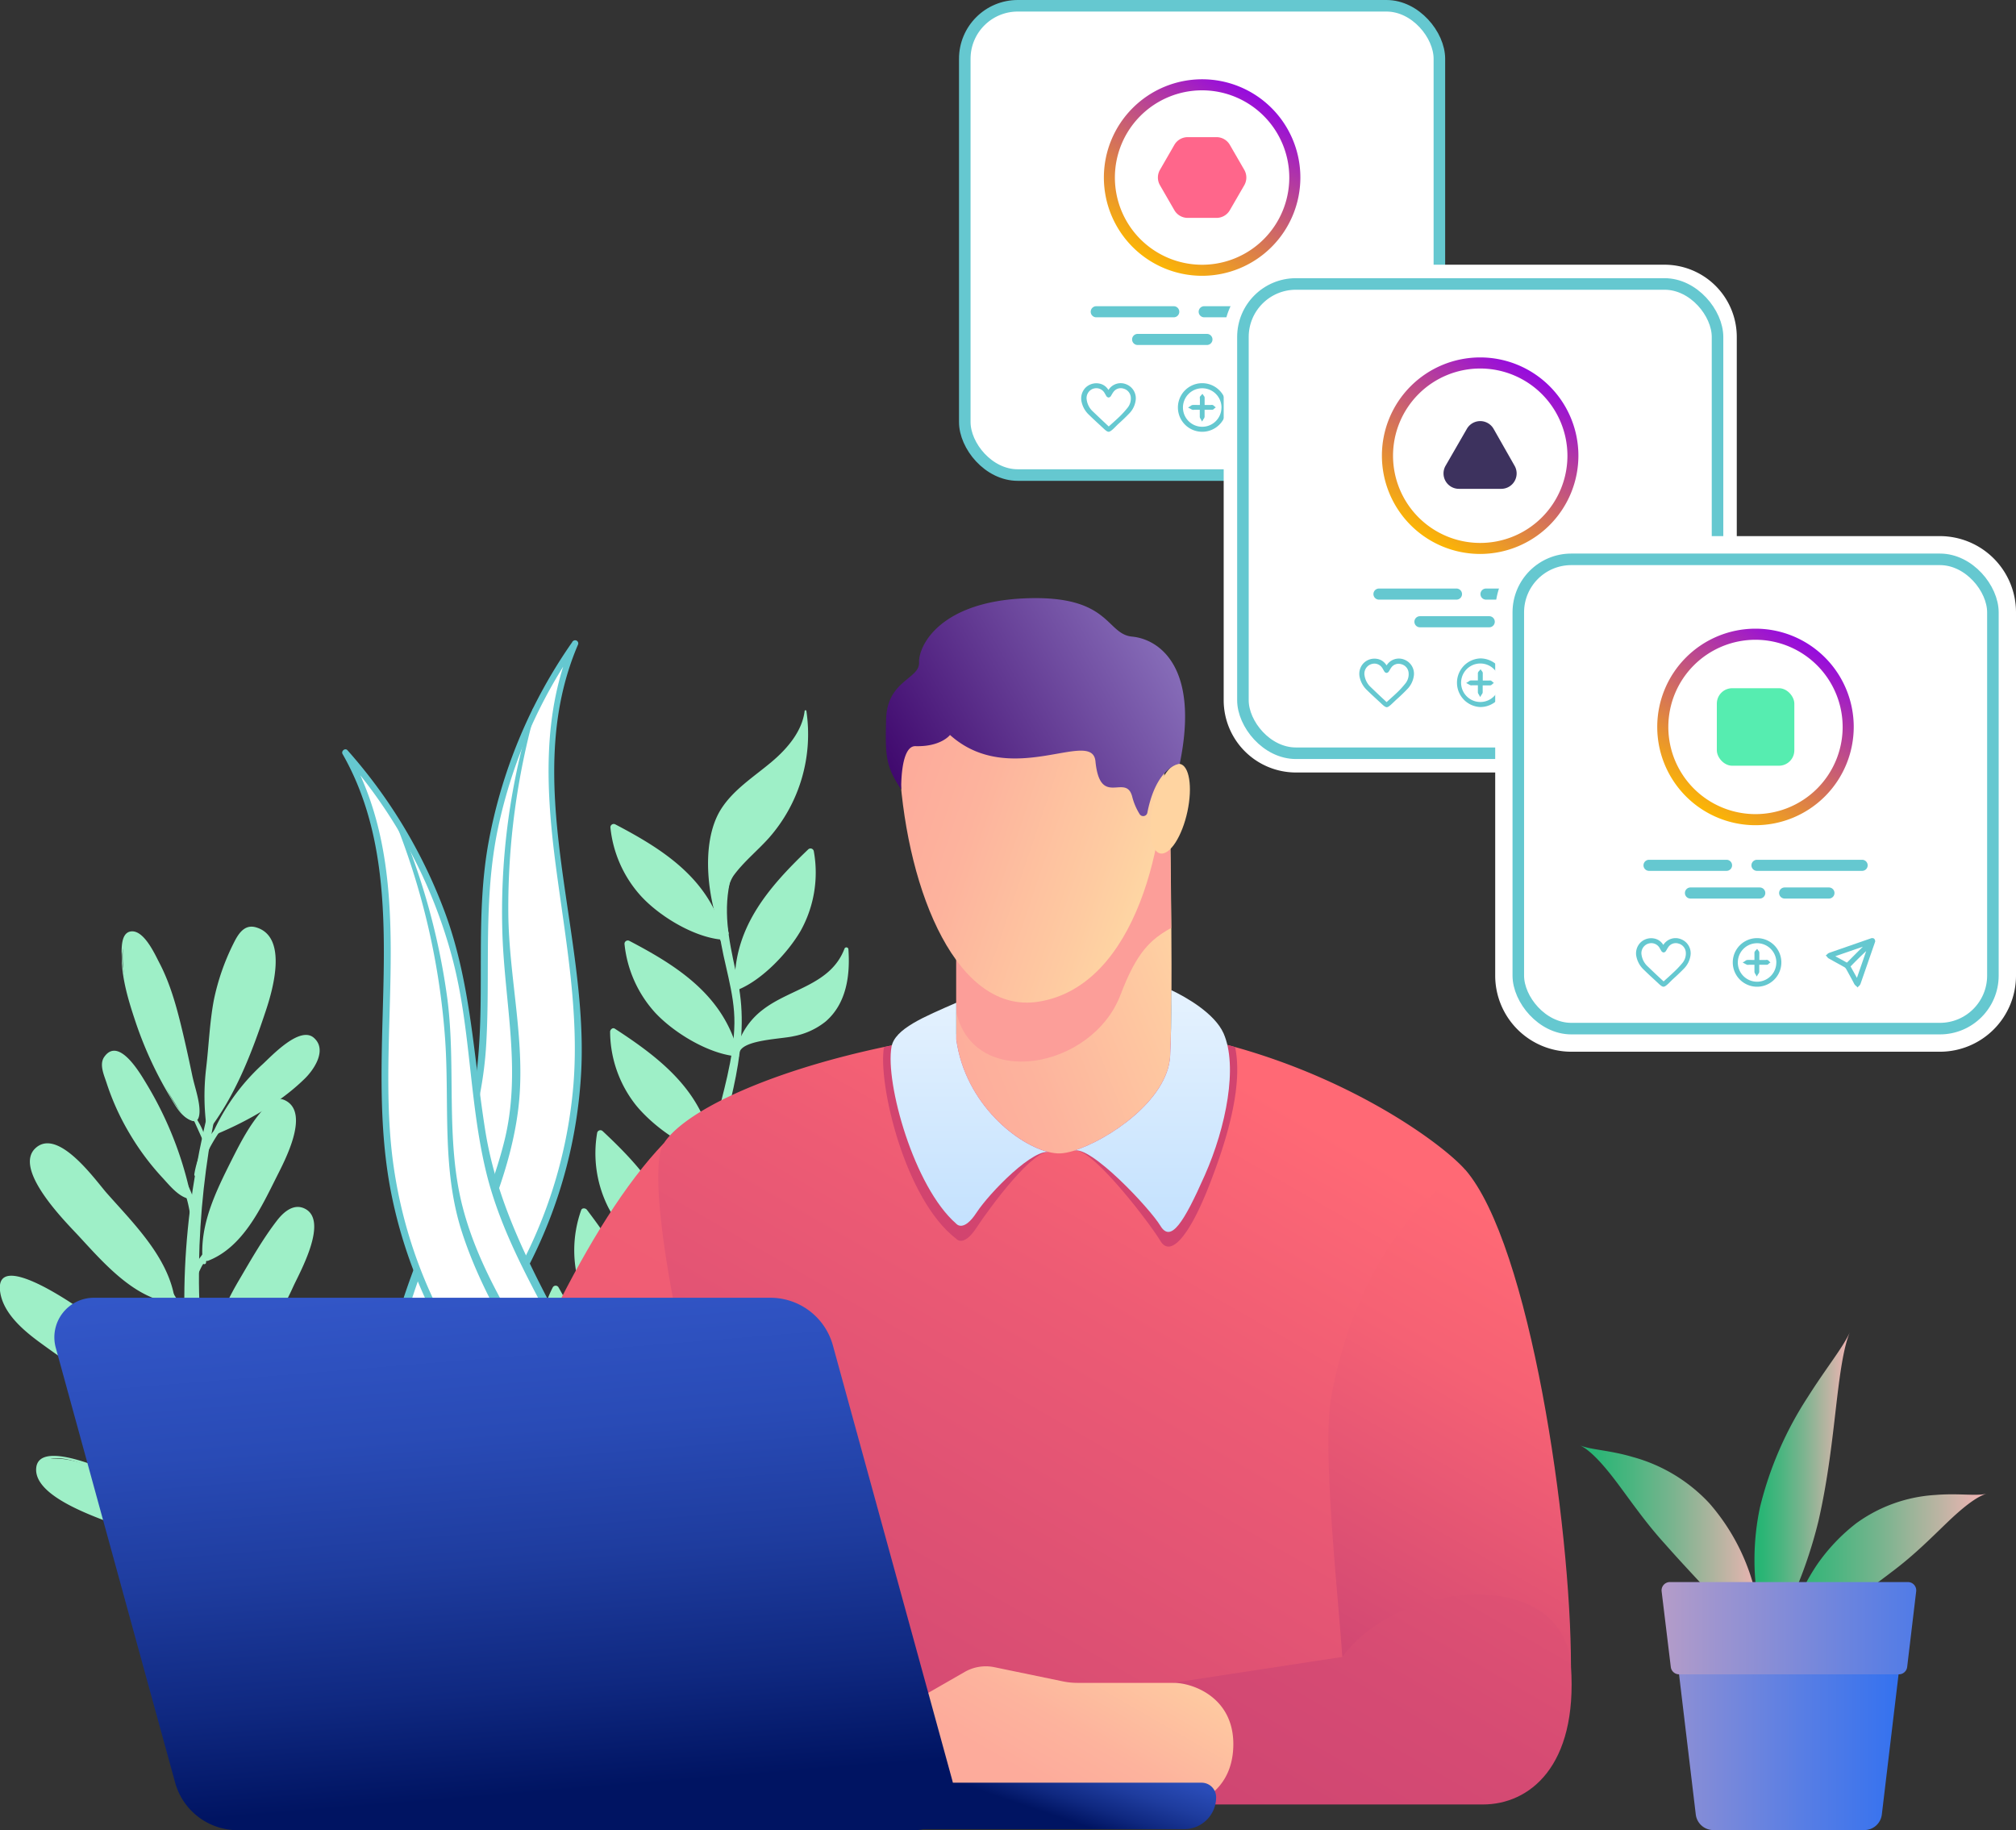 <svg xmlns="http://www.w3.org/2000/svg" xmlns:xlink="http://www.w3.org/1999/xlink" viewBox="0 0 523.67 475.33"><rect x="0" y="0" width="523.67" height="475.33" fill="#333333" stroke="none"/><defs><style>.cls-1,.cls-4{fill:#fff;}.cls-1,.cls-5{stroke:#65c8d0;stroke-miterlimit:10;stroke-width:3px;}.cls-2{fill:#65c8d0;}.cls-3{fill:url(#linear-gradient);}.cls-5{fill:none;}.cls-6{fill:url(#linear-gradient-2);}.cls-7{fill:#9eefc7;}.cls-8{fill:url(#linear-gradient-3);}.cls-9{fill:url(#linear-gradient-4);}.cls-10{fill:url(#linear-gradient-5);}.cls-11{fill:#fc9e99;}.cls-12{fill:url(#linear-gradient-6);}.cls-13{fill:#ffd4a1;}.cls-14{fill:url(#linear-gradient-7);}.cls-15{fill:#d2446f;}.cls-16{fill:url(#linear-gradient-8);}.cls-17{fill:url(#linear-gradient-9);}.cls-18{fill:url(#linear-gradient-10);}.cls-19{fill:url(#linear-gradient-11);}.cls-20{fill:url(#linear-gradient-12);}.cls-21{fill:url(#linear-gradient-13);}.cls-22{fill:url(#linear-gradient-14);}.cls-23{fill:url(#linear-gradient-15);}.cls-24{fill:url(#linear-gradient-16);}.cls-25{fill:url(#Gradiente_sem_nome_14);}.cls-26{fill:url(#Gradiente_sem_nome_14-2);}.cls-27{fill:url(#Gradiente_sem_nome_15);}.cls-28{fill:url(#linear-gradient-17);}.cls-29{fill:#ff668b;}.cls-30{fill:#3d325e;}.cls-31{fill:#56edb0;}</style><linearGradient id="linear-gradient" x1="298.48" y1="67.58" x2="326.04" y2="24.64" gradientUnits="userSpaceOnUse"><stop offset="0" stop-color="#fcb604"/><stop offset="0.45" stop-color="#d06a63"/><stop offset="1" stop-color="#960adf"/></linearGradient><linearGradient id="linear-gradient-2" x1="370.72" y1="139.82" x2="398.28" y2="96.88" xlink:href="#linear-gradient"/><linearGradient id="linear-gradient-3" x1="-101.89" y1="838.27" x2="373.2" y2="15.39" gradientUnits="userSpaceOnUse"><stop offset="0.01" stop-color="#ce4572"/><stop offset="0.18" stop-color="#d94d73"/><stop offset="0.7" stop-color="#f56174"/><stop offset="1" stop-color="#ff6975"/></linearGradient><linearGradient id="linear-gradient-4" x1="191.89" y1="492.25" x2="316.16" y2="277.01" gradientUnits="userSpaceOnUse"><stop offset="0.01" stop-color="#ce4572"/><stop offset="0.28" stop-color="#d64b73"/><stop offset="0.72" stop-color="#ed5b74"/><stop offset="1" stop-color="#ff6975"/></linearGradient><linearGradient id="linear-gradient-5" x1="312.88" y1="245.18" x2="240.51" y2="273.75" gradientUnits="userSpaceOnUse"><stop offset="0.01" stop-color="#fed6a3"/><stop offset="0.22" stop-color="#fecaa1"/><stop offset="0.7" stop-color="#fdb39d"/><stop offset="1" stop-color="#fdab9b"/></linearGradient><linearGradient id="linear-gradient-6" x1="234.66" y1="198.68" x2="301.88" y2="221.45" gradientUnits="userSpaceOnUse"><stop offset="0" stop-color="#fdab9b"/><stop offset="0.3" stop-color="#fdb39d"/><stop offset="0.78" stop-color="#fecaa1"/><stop offset="0.99" stop-color="#fed6a3"/></linearGradient><linearGradient id="linear-gradient-7" x1="235.36" y1="207.42" x2="302.51" y2="168.65" gradientUnits="userSpaceOnUse"><stop offset="0" stop-color="#40096e"/><stop offset="1" stop-color="#866cb8"/></linearGradient><linearGradient id="linear-gradient-8" x1="252.09" y1="419.57" x2="252.09" y2="213.02" gradientUnits="userSpaceOnUse"><stop offset="0" stop-color="#8cc6ff"/><stop offset="1" stop-color="#fefefe"/></linearGradient><linearGradient id="linear-gradient-9" x1="299.18" y1="419.57" x2="299.18" y2="213.02" xlink:href="#linear-gradient-8"/><linearGradient id="linear-gradient-10" x1="345.86" y1="444.96" x2="738" y2="-234.24" gradientUnits="userSpaceOnUse"><stop offset="0.01" stop-color="#ce4572"/><stop offset="0.04" stop-color="#d94d73"/><stop offset="0.12" stop-color="#f56174"/><stop offset="0.17" stop-color="#ff6975"/></linearGradient><linearGradient id="linear-gradient-11" x1="330.14" y1="488.92" x2="439.27" y2="299.9" xlink:href="#linear-gradient-4"/><linearGradient id="linear-gradient-12" x1="249.69" y1="492.85" x2="294.63" y2="415.02" gradientUnits="userSpaceOnUse"><stop offset="0.4" stop-color="#fdab9b"/><stop offset="0.58" stop-color="#fdb39d"/><stop offset="0.87" stop-color="#fecaa1"/><stop offset="0.99" stop-color="#fed6a3"/></linearGradient><linearGradient id="linear-gradient-13" x1="-821.79" y1="466" x2="-803.49" y2="241.85" gradientTransform="matrix(-1, 0, 0, 1, -685.99, 0)" gradientUnits="userSpaceOnUse"><stop offset="0" stop-color="#001462"/><stop offset="0.12" stop-color="#0f2880"/><stop offset="0.27" stop-color="#1e3c9e"/><stop offset="0.42" stop-color="#294bb6"/><stop offset="0.59" stop-color="#3256c7"/><stop offset="0.77" stop-color="#365dd1"/><stop offset="1" stop-color="#385fd4"/></linearGradient><linearGradient id="linear-gradient-14" x1="461.29" y1="411.14" x2="516.11" y2="411.14" gradientUnits="userSpaceOnUse"><stop offset="0" stop-color="#22b573"/><stop offset="0.1" stop-color="#2db576"/><stop offset="0.28" stop-color="#4bb580"/><stop offset="0.51" stop-color="#7bb48f"/><stop offset="0.78" stop-color="#bdb4a3"/><stop offset="1" stop-color="#f6b3b5"/></linearGradient><linearGradient id="linear-gradient-15" x1="455.74" y1="388.88" x2="480.62" y2="388.88" xlink:href="#linear-gradient-14"/><linearGradient id="linear-gradient-16" x1="410.29" y1="405.08" x2="458.5" y2="405.08" xlink:href="#linear-gradient-14"/><linearGradient id="Gradiente_sem_nome_14" x1="542.7" y1="444.22" x2="375.63" y2="444.22" gradientUnits="userSpaceOnUse"><stop offset="0" stop-color="#0060ff"/><stop offset="0.09" stop-color="#0b64fc"/><stop offset="0.25" stop-color="#296ef3"/><stop offset="0.45" stop-color="#597ee4"/><stop offset="0.7" stop-color="#9c94d0"/><stop offset="0.98" stop-color="#f0b1b7"/><stop offset="1" stop-color="#f6b3b5"/></linearGradient><linearGradient id="Gradiente_sem_nome_14-2" x1="573.04" y1="422.87" x2="392.12" y2="422.87" xlink:href="#Gradiente_sem_nome_14"/><linearGradient id="Gradiente_sem_nome_15" x1="269.06" y1="469.95" x2="283.31" y2="427.99" gradientTransform="matrix(1, 0, 0, 1, 0, 0)" xlink:href="#linear-gradient-13"/><linearGradient id="linear-gradient-17" x1="442.25" y1="210.27" x2="469.81" y2="167.33" xlink:href="#linear-gradient"/></defs><title>account-manager</title><g id="Layer_2" data-name="Layer 2"><g id="Layer_1-2" data-name="Layer 1"><rect class="cls-1" x="250.61" y="1.5" width="123.28" height="121.88" rx="13.76"/><path class="cls-2" d="M304.89,82.41H284.76a1.44,1.44,0,0,1,0-2.88h20.13a1.44,1.44,0,0,1,0,2.88Z"/><path class="cls-2" d="M340.11,82.41H312.8a1.44,1.44,0,0,1,0-2.88h27.31a1.44,1.44,0,0,1,0,2.88Z"/><path class="cls-2" d="M331.49,89.6H320a1.44,1.44,0,0,1,0-2.88h11.51a1.44,1.44,0,0,1,0,2.88Z"/><path class="cls-2" d="M313.51,89.6h-18a1.44,1.44,0,0,1,0-2.88h18a1.44,1.44,0,0,1,0,2.88Z"/><path class="cls-2" d="M342.93,100.15a.74.74,0,0,0-.33-.55,1,1,0,0,0-.81,0l-1.13.39L331,103.37a1.38,1.38,0,0,0-.45.31l-.11.11-.3.24.26.28.1.12a1.34,1.34,0,0,0,.38.37l1.79,1c.76.41,1.51.83,2.26,1.25a1.35,1.35,0,0,1,.48.47c.39.69.76,1.38,1.14,2.07s.69,1.25,1,1.88a1.65,1.65,0,0,0,.42.45l.16.14.31.3.24-.36.12-.17a2,2,0,0,0,.29-.5q1.59-4.55,3.16-9.1l.49-1.43c0-.09.07-.19.1-.28l.08-.26Zm-3.18,1.59-.86.87q-1.56,1.55-3.11,3.12c-.16.16-.18.15-.33.06-.83-.47-1.66-.92-2.54-1.4l-.31-.17Zm.89,1.1-2.42,7-.07-.13-1.58-2.89C337.85,105.54,339.2,104.18,340.64,102.84Z"/><path class="cls-2" d="M292.56,99.81a3.75,3.75,0,0,0-4.63,1.47l-.16-.23a3.48,3.48,0,0,0-2.25-1.44,4,4,0,0,0-3.54,1.07,4,4,0,0,0-1.05,3.61,6.47,6.47,0,0,0,2,3.5c.81.8,1.66,1.59,2.48,2.34l1.25,1.16c.6.57,1,.85,1.31.85s.71-.28,1.31-.84l1-1c1-.9,2-1.83,2.92-2.79a6,6,0,0,0,1.78-3.42A3.9,3.9,0,0,0,292.56,99.81ZM283.83,101a2.8,2.8,0,0,1,1-.18,2.49,2.49,0,0,1,2.07,1.21l.24.42.21.36a.79.79,0,0,0,.62.43h0a.79.79,0,0,0,.62-.43c.08-.13.16-.26.23-.39s.24-.4.38-.59a2.33,2.33,0,0,1,2.6-.91,2.55,2.55,0,0,1,1.91,2.09,3.8,3.8,0,0,1-.9,3,23.68,23.68,0,0,1-2,2.19c-.67.64-1.35,1.26-2.08,1.91l-.73.65-1.06-1c-1-.93-2-1.88-3-2.84a5.12,5.12,0,0,1-1.66-3.08A2.6,2.6,0,0,1,283.83,101Z"/><path class="cls-2" d="M312.28,99.52h0a6.31,6.31,0,0,0,0,12.62h0a6.31,6.31,0,0,0,0-12.62Zm5,6.32a5,5,0,0,1-5,5h0a5,5,0,0,1,0-10h0A5,5,0,0,1,317.29,105.84Z"/><path class="cls-2" d="M315.36,105.44a1,1,0,0,0-.38-.26,1.23,1.23,0,0,0-.46,0h-1.61v-.72c0-.41,0-.81,0-1.22a.82.82,0,0,0-.24-.48l-.07-.09-.26-.39-.31.36a.6.6,0,0,1-.08.08,1.3,1.3,0,0,0-.27.36,1,1,0,0,0,0,.45v1.65H311a11.71,11.71,0,0,0-1.18,0,1,1,0,0,0-.54.24.47.47,0,0,1-.12.09l-.56.33.72.38a2.15,2.15,0,0,0,.43.21,1.09,1.09,0,0,0,.43,0h1.47v.26c0,.54,0,1.06,0,1.58a1.06,1.06,0,0,0,.21.52.83.83,0,0,1,.08.12l.3.57.33-.56a.83.83,0,0,1,.08-.12,1,1,0,0,0,.25-.55c0-.51,0-1,0-1.57v-.25h.7c.42,0,.85,0,1.28,0a.74.74,0,0,0,.48-.27l.08-.08.37-.28-.37-.29Z"/><path class="cls-3" d="M312.26,71.63a25.52,25.52,0,1,1,25.52-25.52A25.55,25.55,0,0,1,312.26,71.63Zm0-48.17A22.65,22.65,0,1,0,334.9,46.11,22.67,22.67,0,0,0,312.26,23.46Z"/><rect class="cls-4" x="320.36" y="71.25" width="128.28" height="126.88" rx="16.26"/><path class="cls-4" d="M432.39,73.75A13.74,13.74,0,0,1,446.14,87.5v94.37a13.75,13.75,0,0,1-13.75,13.76H336.62a13.76,13.76,0,0,1-13.76-13.76V87.5a13.75,13.75,0,0,1,13.76-13.75h95.77m0-5H336.62A18.77,18.77,0,0,0,317.86,87.5v94.37a18.78,18.78,0,0,0,18.76,18.76h95.77a18.78,18.78,0,0,0,18.75-18.76V87.5a18.77,18.77,0,0,0-18.75-18.75Z"/><rect class="cls-5" x="322.86" y="73.75" width="123.28" height="121.88" rx="13.76"/><path class="cls-2" d="M378.21,155.73H358.08a1.44,1.44,0,0,1,0-2.87h20.13a1.44,1.44,0,1,1,0,2.87Z"/><path class="cls-2" d="M413.44,155.73H386.12a1.44,1.44,0,1,1,0-2.87h27.32a1.44,1.44,0,0,1,0,2.87Z"/><path class="cls-2" d="M404.81,162.92h-11.5a1.44,1.44,0,0,1,0-2.88h11.5a1.44,1.44,0,0,1,0,2.88Z"/><path class="cls-2" d="M386.84,162.92h-18a1.44,1.44,0,1,1,0-2.88h18a1.44,1.44,0,0,1,0,2.88Z"/><path class="cls-2" d="M415.18,171.67a.73.73,0,0,0-.34-.54.92.92,0,0,0-.81,0l-1.13.39c-3.22,1.12-6.45,2.23-9.67,3.36a1.12,1.12,0,0,0-.44.31l-.12.1-.3.24.26.28a.64.64,0,0,1,.1.13,1.54,1.54,0,0,0,.39.37l1.79,1,2.25,1.24a1.3,1.3,0,0,1,.48.48c.39.68.77,1.37,1.15,2.06s.68,1.26,1,1.88a1.59,1.59,0,0,0,.43.46c.05,0,.11.09.15.14l.32.3.24-.37.11-.16a1.75,1.75,0,0,0,.3-.5l3.15-9.1.5-1.44.09-.28.09-.26Zm-3.18,1.6-.87.86-3.1,3.12c-.17.17-.18.16-.34.07-.82-.47-1.65-.92-2.53-1.4l-.32-.17Zm.89,1.1-2.43,7-.07-.13c-.55-1-1.08-2-1.57-2.89C410.1,177.06,411.45,175.7,412.89,174.37Z"/><path class="cls-2" d="M364.81,171.33a3.75,3.75,0,0,0-4.63,1.48c-.06-.08-.11-.16-.17-.23a3.48,3.48,0,0,0-2.24-1.45,4,4,0,0,0-3.54,1.07,4,4,0,0,0-1.06,3.61,6.5,6.5,0,0,0,2,3.51c.81.8,1.66,1.58,2.48,2.34.42.38.83.76,1.25,1.16.6.56,1,.85,1.32.85s.71-.29,1.31-.85l1-.95c1-.9,2-1.82,2.91-2.78a6.14,6.14,0,0,0,1.79-3.42A3.92,3.92,0,0,0,364.81,171.33Zm-8.73,1.2a2.71,2.71,0,0,1,.95-.18,2.45,2.45,0,0,1,2.07,1.21,3.38,3.38,0,0,1,.24.41c.07.12.14.25.22.37a.79.79,0,0,0,.61.43h0a.83.83,0,0,0,.62-.43L361,174a5.87,5.87,0,0,1,.37-.59,2.33,2.33,0,0,1,2.61-.91,2.52,2.52,0,0,1,1.9,2.09,3.81,3.81,0,0,1-.89,3,22.56,22.56,0,0,1-2,2.19c-.67.65-1.36,1.26-2.08,1.91-.24.22-.49.43-.73.66-.36-.34-.71-.67-1.07-1-1-.93-2-1.88-3-2.85a5.15,5.15,0,0,1-1.66-3.07A2.61,2.61,0,0,1,356.08,172.53Z"/><path class="cls-2" d="M384.53,171h0a6.32,6.32,0,0,0,0,12.63h0a6.33,6.33,0,0,0,6.31-6.33A6.33,6.33,0,0,0,384.53,171Zm5,6.32a5,5,0,0,1-5,5h0a5,5,0,0,1,0-10h0A5,5,0,0,1,389.53,177.36Z"/><path class="cls-2" d="M387.61,177a1.39,1.39,0,0,0-.38-.25,1.3,1.3,0,0,0-.47,0h-1.6V176c0-.41,0-.82,0-1.22a.81.81,0,0,0-.23-.48l-.07-.09-.26-.39-.31.35-.08.09a1.17,1.17,0,0,0-.27.36.91.91,0,0,0-.05.45.31.31,0,0,1,0,.1v1.55h-.65c-.39,0-.79,0-1.18,0a1.09,1.09,0,0,0-.54.25l-.13.09-.55.33.71.37a2.58,2.58,0,0,0,.44.22,1,1,0,0,0,.42,0h1.48v.26c0,.55,0,1.07,0,1.58a1,1,0,0,0,.22.52s.05.09.07.13l.31.56.32-.55.09-.13a1,1,0,0,0,.24-.54c0-.52,0-1,0-1.57V178h.69c.43,0,.86,0,1.29,0a.84.84,0,0,0,.48-.27.3.3,0,0,1,.08-.08l.36-.29-.36-.28Z"/><path class="cls-6" d="M384.5,143.87A25.52,25.52,0,1,1,410,118.35,25.55,25.55,0,0,1,384.5,143.87Zm0-48.16a22.65,22.65,0,1,0,22.65,22.64A22.67,22.67,0,0,0,384.5,95.71Z"/><path class="cls-7" d="M135.35,400.91c10.72-14.79,21.22-29.61,29.93-45.71,8.88-16.41,15.13-33.7,19.83-51.72,4-15.56,9.92-32.26,6.58-48.41-1.68-8.14-3.78-15.77-2.44-24.15,1.48-9.3,6.24-16.47,11.92-23.72.38-.49-.21-1.23-.74-.83-10.65,7.93-15.13,23-13.56,35.79,1,7.93,4,15.52,3.9,23.59-.11,9.1-3.06,18.34-5.16,27.13-4.55,19-10.05,37.65-18.83,55.19-9.15,18.28-20.7,35.39-31.86,52.48-.19.29.21.66.43.36Z"/><path class="cls-7" d="M191.44,257.11a34.75,34.75,0,0,1,3.5-17.19c3.61-7.31,9.65-13.08,15.57-18.69a28.13,28.13,0,0,1-4.83,21.63,55.58,55.58,0,0,1-8.73,8.82l-5.27,4.59"/><path class="cls-7" d="M192,257.06c0-15.12,8.69-25.41,19.12-35.27l-1.49-.49A26.71,26.71,0,0,1,204,242.77c-3.93,4.76-9.85,7.89-13,13.18a.76.76,0,0,0,.94,1c6.12-2.57,12.66-9.43,16-15.14a31.08,31.08,0,0,0,3.46-20.68.87.87,0,0,0-1.5-.49c-10.68,10.21-19.81,20.92-19,36.49,0,.77,1.18.65,1.18-.1Z"/><path class="cls-7" d="M185.38,299.93a34.8,34.8,0,0,1,11.25-13.46c6.64-4.72,14.7-6.93,22.57-9.06a28.08,28.08,0,0,1-14.52,16.74,55.33,55.33,0,0,1-11.86,3.62L186,299.31"/><path class="cls-7" d="M185.92,300.19c7.19-13.39,19.65-18.24,33.57-22l-1.06-1.17a26.81,26.81,0,0,1-15.16,16.22c-5.68,2.3-12.48,2.28-17.71,5.41a.77.77,0,0,0,.3,1.38c6.75.65,15.49-2.22,21.23-5.72A31,31,0,0,0,220,277.78a.86.86,0,0,0-1.06-1.17c-14.21,3.9-27.37,9-34.06,23.07a.59.59,0,0,0,1.07.51Z"/><path class="cls-7" d="M187.69,244a34.59,34.59,0,0,0-8.14-15.54c-5.49-6-12.89-9.89-20.14-13.64a28.13,28.13,0,0,0,10.65,19.44,55.7,55.7,0,0,0,10.83,6.05l6.34,2.95"/><path class="cls-7" d="M188.25,243.83c-3.56-15.19-15.43-22.94-28.47-29.75a.86.86,0,0,0-1.22.85,31.21,31.21,0,0,0,8,17.86C171.38,238,180,243.21,187.1,244a.77.77,0,0,0,.63-1.32c-4.85-4.54-12.18-5.85-17.48-10a26.63,26.63,0,0,1-10-17.95l-1.22.84c12.87,6.63,23.89,14,28.09,28.6.21.75,1.28.33,1.11-.39Z"/><path class="cls-7" d="M191.35,274.29a34.59,34.59,0,0,0-8.14-15.54c-5.49-6-12.89-9.89-20.14-13.64a28.13,28.13,0,0,0,10.65,19.44,55.7,55.7,0,0,0,10.83,6.05l6.34,2.95"/><path class="cls-7" d="M191.91,274.09c-3.56-15.19-15.43-22.94-28.47-29.75a.86.86,0,0,0-1.22.85,31.21,31.21,0,0,0,8,17.86c4.86,5.19,13.52,10.42,20.58,11.24a.77.77,0,0,0,.63-1.32c-4.85-4.54-12.18-5.85-17.48-10a26.59,26.59,0,0,1-10-18l-1.22.84c12.87,6.63,23.89,14,28.09,28.6.21.75,1.28.33,1.11-.39Z"/><path class="cls-7" d="M184.75,299.63a34.69,34.69,0,0,0-6.65-16.23c-4.9-6.51-11.91-11.06-18.77-15.47a28.12,28.12,0,0,0,8.78,20.36,55.42,55.42,0,0,0,10.21,7l6,3.53"/><path class="cls-7" d="M185.33,299.58c-2.07-15.51-13.22-24.37-25.63-32.42-.59-.38-1.24.28-1.22.85a31,31,0,0,0,6.76,19.09c4.37,5.31,12.25,11.06,19,12.5.59.13,1.2-.68.75-1.17-4.3-4.86-11.13-6.8-16-11.17a26.76,26.76,0,0,1-8.81-19.4l-1.21.85c12.05,7.72,22.45,16.16,25.19,31,.14.74,1.28.67,1.17-.1Z"/><path class="cls-7" d="M176,330.46a34.71,34.71,0,0,1,13.43-11.28c7.37-3.49,15.69-4.25,23.81-5A28.11,28.11,0,0,1,196,328.15a55.36,55.36,0,0,1-12.32,1.49l-7,.31"/><path class="cls-7" d="M176.45,330.85c9.44-12,22.45-14.54,36.86-15.78l-.84-1.22a26.74,26.74,0,0,1-18.6,13.37c-5.71,1-12,0-17.42,2a.76.76,0,0,0,.13,1.46c6.91,1.93,16.91.37,23.42-2.65a31.26,31.26,0,0,0,14-13.47.85.85,0,0,0-.84-1.21c-14.66,1.34-28.56,4-37.62,16.71-.43.61.42,1.37.9.77Z"/><path class="cls-7" d="M175.42,330.05a34.64,34.64,0,0,0-3.69-17.14c-3.69-7.27-9.79-13-15.77-18.52A28.12,28.12,0,0,0,161,316a56,56,0,0,0,8.82,8.72l5.33,4.53"/><path class="cls-7" d="M176,330c.63-15.58-8.74-26.21-19.49-36.26a.86.86,0,0,0-1.4.5,31.24,31.24,0,0,0,2.9,19.35c3.3,6.3,10.25,13.63,16.83,16.31a.76.76,0,0,0,1-1.11c-3.45-5.67-10.17-8.89-14.18-14.29a26.61,26.61,0,0,1-4.82-20l-1.4.5c10.62,9.81,19.3,19.85,19.44,35.07,0,.77,1.14.63,1.17-.11Z"/><path class="cls-7" d="M165.43,353.59a34.68,34.68,0,0,1,15.14-8.87c7.85-2.2,16.17-1.55,24.3-.89a28.09,28.09,0,0,1-19.33,10.84,55.27,55.27,0,0,1-12.38-.6l-6.95-.86"/><path class="cls-7" d="M165.88,354c11.22-10.1,24.55-10.48,38.84-9.3-.16-.47-.33-.93-.5-1.4a26.59,26.59,0,0,1-17.92,10c-6.7.72-13.63-2.07-20.15-.79a.77.77,0,0,0-.26,1.44c6.18,2.93,16,3.14,22.68,1.57a31.06,31.06,0,0,0,17-11.07.86.86,0,0,0-.5-1.4c-14.77-1.15-28.92-.84-40,10.22-.54.54.35,1.26.9.76Z"/><path class="cls-7" d="M164.93,353.09a34.7,34.7,0,0,0-.76-17.52c-2.41-7.79-7.47-14.44-12.44-20.9a28.15,28.15,0,0,0,1.38,22.12,55.68,55.68,0,0,0,7.23,10.07l4.49,5.37"/><path class="cls-7" d="M165.51,353.19c3.28-15.2-4.17-27.32-13.07-39-.35-.45-1.26-.54-1.48.12a31.09,31.09,0,0,0-.11,20.51,36.56,36.56,0,0,0,6.26,10.5c2.19,2.7,4.21,6.09,7.4,7.6a.76.76,0,0,0,1-.94c-1.45-5.28-7.32-9.54-10.26-14.18A26.72,26.72,0,0,1,152.5,315l-1.47.12C159.82,326.56,166.8,338,164.35,353a.59.59,0,0,0,1.16.2Z"/><path class="cls-7" d="M152.75,375.16a34.79,34.79,0,0,1,16.17-6.78c8.08-1.13,16.25.61,24.21,2.34a28.07,28.07,0,0,1-20.59,8.19,56,56,0,0,1-12.2-2.25l-6.77-1.77"/><path class="cls-7" d="M153.08,375.65c12.5-8.6,25.82-7.17,39.91-4.08-.17-.47-.34-.94-.5-1.4a26.42,26.42,0,0,1-20,7.32c-6.36-.43-12.64-3.75-18.94-3.36-.83.05-.84,1.07-.26,1.44,6.18,4,16.49,5.46,23.76,4.32a31.38,31.38,0,0,0,16.77-8.61c.5-.47.08-1.27-.5-1.4-14.38-3.07-28.5-4.65-40.87,4.8a.59.59,0,0,0,.67,1Z"/><path class="cls-7" d="M152.32,374.6a34.72,34.72,0,0,0,1.57-17.47c-1.36-8-5.49-15.3-9.55-22.37a28.1,28.1,0,0,0-1.57,22.11,55.57,55.57,0,0,0,5.82,10.95q1.88,3,3.74,5.91"/><path class="cls-7" d="M152.85,374.85c5.26-14.76-.48-27.71-7.81-40.57a.86.86,0,0,0-1.48.12,31.07,31.07,0,0,0-2.65,20.77c1.54,6.48,5.79,14.91,10.93,19.14a.77.77,0,0,0,1.21-.83c-1.56-6.17-6.75-11.06-9-17.06a26.87,26.87,0,0,1,1.08-21.29l-1.48.12c7.23,12.54,12.5,24.69,8.11,39.25-.19.63.89,1,1.11.35Z"/><path class="cls-7" d="M188.28,244.3c-4.49-9.42-6.57-25.3-1-34.13,3.23-5.11,8.57-8.43,13.19-12.33,4.1-3.45,7.93-8,8.54-13.2a.23.23,0,0,1,.45,0,40.73,40.73,0,0,1-9.74,33c-2.92,3.26-6.39,6.05-9,9.54s-2.55,11-1.42,15.26"/><path class="cls-7" d="M190.78,276.54a19.57,19.57,0,0,1,7-13.38c3.66-3,8.25-4.54,12.46-6.7s8.35-5.33,9.6-9.89a26.6,26.6,0,0,1-.94,10.8,16.13,16.13,0,0,1-6.33,8.64c-3,1.94-6.65,2.6-10.19,3.21l-7.7,1.33c-1.35.23-3,.82-3.08,2.19"/><path class="cls-7" d="M190.92,276.56c2.27-11.37,10.24-14.67,19.52-19.59a27.32,27.32,0,0,0,5.37-3.52c1.06-.93,1.79-2.16,2.81-3.08,1.19-1.05.73-3.6.8-.19a19,19,0,0,1-3.51,11.69c-3.43,4.63-8.21,5.75-13.57,6.73-3.41.63-9.59.18-11.32,3.86a.65.65,0,0,0,1.17.55c1.41-3,10.9-3.16,13.95-3.89a18.92,18.92,0,0,0,8.33-3.82c5.43-4.69,6.39-12,5.91-18.78a.53.53,0,0,0-1-.18c-3.56,9.4-13.91,10.34-21.08,15.78a19,19,0,0,0-7.65,14.39.14.14,0,0,0,.28.05Z"/><path class="cls-7" d="M56.89,284.6c-5.58,25.56-7.07,52-2.59,77.89C59.22,390.9,71.92,415.55,89.69,438c.49.63-.35,1.64-1,1.08C67.06,420.71,55,392.28,50.18,364.81c-4.66-26.81-1.87-54.45,5-80.61.26-1,1.92-.58,1.71.4Z"/><path class="cls-7" d="M50.1,397c7.53,2.75,18.72,9.34,20.52,17.83.06.29-.33.56-.56.35-3-2.64-5.5-5.91-8.49-8.66-3.68-3.39-8-5.75-11.75-9a.3.3,0,0,1,.28-.52Z"/><path class="cls-7" d="M67.73,379.89c-1.84,3.24-3.23,6-3.68,9.75-.36,3,0,6.17-.95,9.1a.38.38,0,0,1-.69,0c-1.48-3.56-.84-8.2,0-11.86.67-3,1.94-6.29,5-7.39a.26.26,0,0,1,.31.38Z"/><path class="cls-7" d="M43.32,365.09c-.4-.65,2.21.78,2.12.72A17.88,17.88,0,0,1,50.25,371a74.74,74.74,0,0,1,8,14.2.2.2,0,0,1-.33.21c-5.13-6.09-7.72-15.67-14.91-19.66a.5.5,0,0,1-.22-.49c.09-.44.06-.41.47-.63a.2.2,0,0,1,.25.1l.08.19c.08.17-.19.35-.29.18Z"/><path class="cls-7" d="M62.26,349.52c-5.15,6.27-5.65,14.05-8.57,21.27-.13.34-.74.35-.76-.07-.16-4.2,1.43-8.59,3-12.43,1.35-3.32,2.93-7.15,6.2-8.94.1-.06.21.08.14.17Z"/><path class="cls-7" d="M39.51,331.8c2.54-1.39,5.66,4.4,6.62,5.92a47.25,47.25,0,0,1,5.79,15c.07.27-.35.39-.46.14-1.45-3.33-2.74-6.73-4.22-10-1.1-2.44-4.38-10.36-7.64-10.53a.28.28,0,0,1-.09-.53Z"/><path class="cls-7" d="M57.89,321.86c-.37-.62-5.1,6.32-5.43,6.93-1.18,2.2-1.87,4.63-3.15,6.78-.26.43-.84.1-.84-.32,0-3.41,2.11-6.85,4.14-9.49,1.06-1.37,3.27-4.69,5.27-4.37,0,0,.11,0,.12.09l.1.29a.11.11,0,0,1-.21.09Z"/><path class="cls-7" d="M44,300.76c4.18,4.71,8.44,12.42,6.94,18.93a.31.31,0,0,1-.56,0c-.9-2.81-1.07-5.77-1.94-8.6a33,33,0,0,0-5.11-9.81.43.43,0,0,1,.67-.54Z"/><path class="cls-7" d="M61.73,290.75c-2.17-2-6.87,6.51-7.49,7.86-1,2.22-1.7,4.58-2.91,6.72-.23.42-.92.13-.86-.32a23.67,23.67,0,0,1,5.77-12.12c.73-.78,4.73-4.71,5.63-2.26,0,.08-.06.18-.14.12Z"/><path class="cls-7" d="M58.84,402c-8.54-10.1-21-15.9-33.41-20.55-4.18-1.57-8.59-3.07-13-2.49a3.62,3.62,0,0,0-1.76.59c-1.51,1.14-.78,3.58.37,5.08,2.78,3.61,7.06,5.69,11.2,7.57q4.77,2.18,9.59,4.24c7.7,3.29,15.75,6.43,24.12,6.3.65,0,1.52-.27,1.45-.91"/><path class="cls-7" d="M58.75,402c-6.25-6.85-13.84-11.78-22.21-15.68-3.67-1.71-7.42-3.25-11.22-4.65-3-1.13-9.64-4.09-12.86-2.48-5.23,2.62.63,7.28,2.42,8.61a42,42,0,0,0,7.46,4c3.65,1.68,7.34,3.3,11,4.85a94.5,94.5,0,0,0,10.37,3.8c2,.56,11.64,3.61,13.32,1,.28-.43.93,0,.64.45-1.74,2.63-7.92.66-10.32.14a84.92,84.92,0,0,1-15-5.15c-5.09-2.16-23.74-7.64-22.94-15.67.71-7,16.29-.14,19.26,1C40,386.82,51,392.48,58.93,401.87c.1.12-.08.26-.18.15Z"/><path class="cls-7" d="M64.34,386.51A22.66,22.66,0,0,0,71,382.43c4.09-3.62,6.74-8.58,8.91-13.61s3.94-10.24,6.71-14.95a31.76,31.76,0,0,0,3-5.63,7,7,0,0,0-.44-6.15,2.53,2.53,0,0,0-1.49-1.15,2.74,2.74,0,0,0-1.3.11c-2.4.67-4.25,2.55-5.85,4.46-5,6-8.7,12.89-12.36,19.76a40,40,0,0,0-3.26,7.18,40.3,40.3,0,0,0-1.29,7.5,17.41,17.41,0,0,0,0,5.94"/><path class="cls-7" d="M64.23,386.27c8.4-3.76,12.58-11.11,16-19.28,1.63-3.93,3.08-7.94,5.08-11.7.55-1.05,1.18-2.05,1.77-3.07a19.85,19.85,0,0,0,2.11-4.16q2.07-3.9-1.77-4.78-2.38-2.67-4.47.41a33.36,33.36,0,0,0-3.12,3.49c-1.13,1.39-2.17,2.85-3.18,4.33-2.18,3.23-4.12,6.6-6,10-4,7.35-8.09,15.6-6.48,24.29a.46.46,0,0,1-.91.15c-1.37-10.07,3.35-18.78,8.07-27.25,2-3.63,11-21.85,17.48-17.8,1.94,1.21,2,4.29,1.67,6.25a18.65,18.65,0,0,1-2.59,5.62,90.21,90.21,0,0,0-5.09,10.29c-4,9.69-8.06,19.29-18.31,23.68a.27.27,0,0,1-.22-.49Z"/><path class="cls-7" d="M57.48,359.15c11.07-9.62,18.3-23,22.7-37a11.1,11.1,0,0,0,.72-4.64A4,4,0,0,0,78.13,314a3.67,3.67,0,0,0-2,.14c-2.15.7-3.55,2.71-4.8,4.6-3.36,5.07-6.73,10.15-9.77,15.42a57.75,57.75,0,0,0-3.24,6.31,35.43,35.43,0,0,0-2.41,18.68"/><path class="cls-7" d="M57.32,359a72.1,72.1,0,0,0,14.53-18.39,95.49,95.49,0,0,0,5-10.65c.62-1.58,1.22-3.17,1.78-4.78.37-1.06.72-2.14,1.06-3.22q2.63-4.55-3.1-3.62c-4.68-.83-4.06-.42-6.36,3-1.2,1.77-2.36,3.55-3.5,5.35-2,3.06-3.9,6.14-5.64,9.33-4.2,7.7-4.78,14.65-4.88,23.22,0,.32-.45.29-.52,0-2.38-9.32,1.8-19,6.46-26.87,3-5.11,6.12-10.6,9.75-15.31,1.59-2.08,4.14-4.47,7-3.28,6.77,2.86-1,16.61-2.76,20.44a75.65,75.65,0,0,1-18.45,25.18c-.24.2-.54-.17-.31-.38Z"/><path class="cls-7" d="M49.11,370.24c-3.12-7.47-8.36-13.9-14.36-19.32S22,341,15.16,336.64a43.69,43.69,0,0,0-4.95-2.88,22,22,0,0,0-7.29-2A3,3,0,0,0,1.3,332c-1,.55-1.13,2-.91,3.16,1.24,6.57,7.21,11,12.73,14.77l12.55,8.55c5.68,3.88,11.46,7.8,18,10a3.17,3.17,0,0,0,2.69.06c.78-.49.71-2-.21-2.08"/><path class="cls-7" d="M49,370.29c-4.65-9.62-11.8-17.34-20.21-23.82-3.45-2.66-7.06-5.11-10.71-7.5s-8.88-6.71-13.69-6.64c-9.52.13,2.26,12.1,4.9,14.15,3.34,2.58,6.93,4.86,10.42,7.24,4,2.72,7.94,5.52,12,8.1A69.1,69.1,0,0,0,39.08,366c1,.5,2.08.95,3.14,1.37a2.43,2.43,0,0,0,3.6-.48.52.52,0,0,1,.6-.85c2,1.3.65,3.13-1.31,3.34-2.37.25-6-2.09-8-3.09-2.59-1.34-5.07-2.89-7.51-4.48C23,357.48,16.37,353.09,10,348.4c-4.21-3.12-9.39-7.59-10-13.21-1.06-10.06,17.48,2.53,20,4.21,12,7.92,23.66,17.12,29.17,30.79a.13.13,0,0,1-.23.1Z"/><path class="cls-7" d="M45.17,337.51c-.75-6.14-4.57-11.42-8.42-16.26q-7.41-9.31-15.58-18c-2.22-2.35-4.65-4.77-7.79-5.53a4.1,4.1,0,0,0-3.49.47,3.6,3.6,0,0,0-1.2,2.17c-.53,2.67.88,5.3,2.36,7.58,5.46,8.43,12.5,15.73,20,22.39,4,3.58,8.63,7.16,14,7.36"/><path class="cls-7" d="M45,337.54c-1.47-8-7-14.23-12-20.29q-4.09-4.94-8.41-9.68c-1.23-1.35-2.45-2.72-3.73-4a34.49,34.49,0,0,0-3.46-3.27q-3.16-3.67-5.17,1.1c-2.53,1-3.18,2.33-2,3.94q1.11,1.95,2.38,3.78c1.06,1.56,2.18,3.07,3.34,4.55a108.32,108.32,0,0,0,8.12,9.15c5.65,5.73,12.57,13.43,21.08,14.25a.66.66,0,0,1-.13,1.32c-10-.92-18.21-10.5-24.62-17.43-3-3.25-17.58-17.62-10.91-23,5.9-4.78,15.34,8.6,18.18,11.84,7,7.93,16.13,16.81,17.73,27.72a.23.23,0,1,1-.45.07Z"/><path class="cls-7" d="M48.87,309a98.53,98.53,0,0,0-14.11-31.7A9.12,9.12,0,0,0,31.54,274a3.32,3.32,0,0,0-4.18.79c-.72,1.11-.42,2.58-.06,3.85a64.52,64.52,0,0,0,20.1,31.3,2.28,2.28,0,0,0,1.72.74"/><path class="cls-7" d="M48.63,309a118.93,118.93,0,0,0-6.52-17.93c-1.23-2.63-2.58-5.21-4-7.72a37.28,37.28,0,0,0-3.66-5.81c-2.07-2.26-7.1-2.78-6.6,1.12.76,5.86,4.89,12.69,8.11,17.47a63.68,63.68,0,0,0,5.28,6.74c1.91,2.15,5.08,6.55,8,7.1.88.16.74,1.55-.13,1.38-2.84-.55-5.24-3.71-7.14-5.73a66.53,66.53,0,0,1-8.21-11.05,64.64,64.64,0,0,1-6.07-13.3c-.64-2-2-4.84-.59-6.8,3.82-5.42,9.52,4.68,10.94,7a93.55,93.55,0,0,1,11.13,27.42c.07.31-.39.37-.48.08Z"/><path class="cls-7" d="M53.8,327.28c3.77-1.37,6.79-4.28,9.21-7.47A81.74,81.74,0,0,0,71,306c2.22-4.52,4.48-9.18,4.85-14.21a6.92,6.92,0,0,0-.59-3.82A3.06,3.06,0,0,0,72,286.29a4.57,4.57,0,0,0-2.08,1.57c-5.87,6.78-9.65,15.07-13.36,23.24A49.09,49.09,0,0,0,54,317.37,25.39,25.39,0,0,0,53.16,328"/><path class="cls-7" d="M53.69,327c7.53-3.68,11.53-10.86,15.06-18.09,1.41-2.87,2.84-5.77,4-8.73a37.61,37.61,0,0,0,1.26-3.56,21.37,21.37,0,0,0,.77-3.46c.67-1.81-.2-2.63-2.62-2.48-3.47-1.22-3.15-.63-4.91,1.88q-1.53,2.21-2.89,4.52c-1.94,3.3-3.62,6.74-5.28,10.18-3.25,6.74-6.2,12.92-5.55,20.6,0,.53-.77.67-.83.13-1.07-9.68,3.36-18.51,7.62-27,2.37-4.7,5.09-9.91,8.85-13.67,1.53-1.54,3-2.57,5.08-1.44,6.24,3.36-.31,15.6-2.32,19.61-4.14,8.25-8.84,18.51-18,22a.29.29,0,0,1-.23-.53Z"/><path class="cls-7" d="M56.32,294.3a82.74,82.74,0,0,0,21.25-13.53,16.3,16.3,0,0,0,3.77-4.27,6.3,6.3,0,0,0,.46-5.5,2.7,2.7,0,0,0-2.54-1.77,3.39,3.39,0,0,0-1.3.55,56.67,56.67,0,0,0-23,26"/><path class="cls-7" d="M56.23,294.1a90.45,90.45,0,0,0,14.67-8.66,71.9,71.9,0,0,0,6.28-5.15,17.85,17.85,0,0,0,2.87-3c.52-1.21,1-2.41,1.54-3.62q-1.92-5.35-4.8-2.63c-4.7,2.05-9.3,7-12.55,10.8a67.28,67.28,0,0,0-9,14c-.16.33-.68.15-.54-.2a54.29,54.29,0,0,1,13.55-19.27c2.37-2.19,9.65-10,13.27-6.84S81.44,278,79,280.3c-6.27,6.1-14.62,10.84-22.63,14.2a.22.22,0,0,1-.18-.4Z"/><path class="cls-7" d="M53.85,294c6.53-9.08,10.52-19.7,14.18-30.26,1.48-4.26,2.94-8.62,3-13.13,0-3.19-.86-6.65-3.41-8.54a3.9,3.9,0,0,0-2.51-.88c-2,.13-3.15,2.22-3.94,4-2.51,5.76-5.06,11.64-5.64,17.9-.16,1.79-.16,3.6-.31,5.39-.21,2.72-.75,5.4-1.11,8.1a61.5,61.5,0,0,0,0,16.32"/><path class="cls-7" d="M53.82,294a133.41,133.41,0,0,0,11.29-23.78c1.41-3.78,2.86-7.61,4-11.5a32.23,32.23,0,0,0,1.28-6.47,15.68,15.68,0,0,0-.22-4.74q-.44-6.21-5.18-3.05c-4.07,1.16-3.92,2.08-5.39,5.7-.64,1.59-1.27,3.19-1.8,4.83-1.5,4.59-1.71,8.86-2.12,13.59-.72,8.32-2,15.87-1.17,24.31.05.53-.75.67-.82.13a61,61,0,0,1-.14-15.62c.69-5.83.91-11.94,2-17.68A59.47,59.47,0,0,1,60.67,245c1.18-2.38,2.77-5.05,5.84-4.15,8.32,2.43,4.37,16.12,2.61,21.44-3.67,11.07-8,22.43-15.24,31.68a0,0,0,0,1-.06,0Z"/><path class="cls-7" d="M49.41,288.88a16.84,16.84,0,0,1,4.1,9.07"/><path class="cls-7" d="M49.53,288.78a15.24,15.24,0,0,1,4.19,9.14.21.21,0,0,1-.41.07,21.14,21.14,0,0,0-4-9,.16.16,0,0,1,.25-.2Z"/><path class="cls-7" d="M51.36,291.21c-2.3.3-4.11-1.84-5.36-3.8a99.64,99.64,0,0,1-12.64-29.06c-1.17-4.57-2-9.35-1.15-14a3.1,3.1,0,0,1,.76-1.74c1.25-1.14,3.2.16,4.26,1.48,5.21,6.49,7.66,14.73,9.6,22.82C48.54,274,50,281.2,51.36,288.37a2.43,2.43,0,0,1-.32,2.26c-.59.54-1.85-.26-1.31-.85"/><path class="cls-7" d="M51.35,291.28c-3.81-.08-5.65-3.87-7.39-6.8a98.58,98.58,0,0,1-8.81-19.26C33.41,260,31.73,254.51,31.62,249c0-1.86-.44-6.51,2.2-7.06,3.44-.71,6.36,5.78,7.51,8,3.08,5.84,4.75,12.33,6.26,18.72.84,3.55,1.61,7.13,2.36,10.7.6,2.9,2,6.64,1.87,9.57-.07,1.58-.67,3-2.34,1.77a.36.36,0,0,1-.16-.34l.07-.6a.34.34,0,0,1,.67.06,2.31,2.31,0,0,0,.55-3.17c-.17-.9-.35-1.79-.52-2.69-.41-2.09-.82-4.18-1.25-6.27-.73-3.58-1.49-7.15-2.34-10.7a89.08,89.08,0,0,0-3.85-12.78c-.91-2.24-6.5-15.74-10.42-8.27-1.33,2.55.38,8.2,1,10.85A93.32,93.32,0,0,0,37.37,270a100.81,100.81,0,0,0,4.38,9.65c1.92,3.69,4.7,11.2,9.62,11.46.09,0,.07.14,0,.14Z"/><path class="cls-4" d="M103.51,437.5a114.6,114.6,0,0,1,13.34-77.87c5.05-8.7,11.23-16.69,16.35-25.35a122.67,122.67,0,0,0,17-62.38c-.07-35.4-15.18-72.59-.8-104.94a129.81,129.81,0,0,0-23.3,64.6c-1.33,17.29.83,34.82-2.09,51.91-3.07,18-11.59,34.57-17.56,51.84a189.46,189.46,0,0,0-5.27,104.92"/><path class="cls-2" d="M103.46,437.51c-4-16.75-3-34.63,1.43-51.23,4.87-18.37,15.21-32.87,25.22-48.67a123,123,0,0,0,18.85-56c1.5-18.93-2.07-37.65-4.53-56.33-2.61-19.78-3.74-40,4.31-58.74l1.39.81A130.22,130.22,0,0,0,129.38,215c-3.93,18.58-2,37.26-3.07,56-1,18.3-7.39,34.8-14,51.66-6.86,17.36-11.93,35.09-13.94,53.7A190.64,190.64,0,0,0,102.21,440c.3,1.3-1.69,1.85-2,.55a191.82,191.82,0,0,1,6.52-108.9c6.71-18.37,15.43-36,17.36-55.75,1.83-18.75-.56-37.62,2.66-56.29a132.43,132.43,0,0,1,22-53,.81.81,0,0,1,1.39.81c-15.2,35.51,2.67,74,.84,110.73a124.06,124.06,0,0,1-13.17,49.66c-8.46,16.72-21,30.72-27.82,48.38-7.6,19.78-9,40.47-6.42,61.37a.05.05,0,0,1-.1,0Z"/><path class="cls-2" d="M139.14,184.32a189.52,189.52,0,0,0-7.1,53c.17,16.91,4.66,33.81,2.58,50.71-1.91,15.56-8.41,30-14.61,44.28-7.11,16.32-14.27,32.65-18.43,50a126.19,126.19,0,0,0-3.67,28.75c0,10.44,2.52,20.07,4.06,30.27.09.63-.76,1.12-1.12.47-7.35-13.33-6.51-32.08-4.51-46.63,2.44-17.7,8.53-34.62,15.46-51,6.65-15.72,15-31,19.16-47.62,4.54-18,.23-35.43-.44-53.59a177.55,177.55,0,0,1,7.9-58.86.37.37,0,0,1,.72.2Z"/><path class="cls-4" d="M166.38,459a114.62,114.62,0,0,0-22.2-75.82c-6-8.07-13.07-15.3-19.16-23.31a122.72,122.72,0,0,1-24.07-60c-4-35.18,6.74-73.86-11.27-104.34A129.74,129.74,0,0,1,120.25,257c3.31,17,3.18,34.69,8,51.33,5.12,17.54,15.49,33,23.4,49.47A189.51,189.51,0,0,1,169,461.41"/><path class="cls-2" d="M166.33,459c.19-19.37-2.89-38.36-11.28-55.94a120.25,120.25,0,0,0-15.33-24.14c-5.8-7.12-12.1-13.83-17.46-21.3A123.56,123.56,0,0,1,101.64,310c-3.48-17.53-2.49-35.41-2.06-53.16.5-20.86.06-42.36-10.59-61-.44-.76.64-1.67,1.26-1a133.27,133.27,0,0,1,25.54,42.72c6.58,18.18,7.24,37.06,10.25,56,3.17,19.87,12.4,36.67,21.7,54.22A199.83,199.83,0,0,1,167,399.39a192,192,0,0,1,3,62c-.14,1.31-2.21,1.32-2.06,0a191.14,191.14,0,0,0-19.87-108.66c-8.13-15.84-17.69-31.16-21.87-48.66-4.32-18.08-3.92-36.92-8.63-54.93a129.67,129.67,0,0,0-28.45-53.1c.41-.33.83-.65,1.25-1,18.36,31.94,7.47,70,11.47,104.74a122,122,0,0,0,20.52,54.8c10.83,15.8,25.09,28.47,33.46,46,8.56,17.94,12.92,38.5,10.61,58.33,0,.06-.1.06-.1,0Z"/><path class="cls-2" d="M102.58,211.23a177.58,177.58,0,0,1,13.59,47.91c2.38,17.93-.55,36.76,4,54.32,4.41,17.09,14.53,31.83,23.32,46.88,8.65,14.79,16.86,30,22.35,46.28a124.09,124.09,0,0,1,6,27.12c.95,9.34,1.33,20.27-2.29,29.13-.24.58-1.22.58-1.19-.17.28-8.51,1.64-16.75,1.06-25.32a116.53,116.53,0,0,0-5.12-26.55c-5.28-17.08-13.81-32.91-22.78-48.29-8-13.73-16.7-27.47-21.58-42.71-5.22-16.28-3.17-32.94-4.3-49.71a188.72,188.72,0,0,0-13.74-58.6c-.16-.39.51-.68.69-.29Z"/><path class="cls-8" d="M172.45,296.9c-40,41.61-74.39,168.54-74.39,168.54h57.37l35.86-84.27Z"/><path class="cls-9" d="M380.57,303.77c-8.36-9.5-52.89-40.76-109.67-37.36-50.07,3-90.56,18.46-98.45,30.49-5.78,8.8,6.87,68.18,15.67,91.83a207.51,207.51,0,0,1,12.64,70.38s141.6-.82,142.42,0,17.6-52.24,19.8-78.63S360.23,324.94,380.57,303.77Z"/><path class="cls-10" d="M304,217.14s.71,44,0,57.14-21.06,25-28.62,25.28S251,288.73,248.4,270V230.27Z"/><path class="cls-11" d="M304.22,241c-.09-12.75-.27-23.9-.27-23.9L248.4,230.27v32.59c4.63,20.36,35.35,14.79,42.67-4.51C295.26,247.29,298.84,244,304.22,241Z"/><path class="cls-12" d="M233.68,200c2.08,32.24,15.22,63.45,36.05,60.16,25.82-4.08,33.66-43.25,32.64-64.59s-13.18-34.69-31.7-34.71C253.06,160.88,231.91,172.74,233.68,200Z"/><path class="cls-13" d="M308.44,210.78c-1.38,6.43-4.51,11.3-7,10.89s-3.36-6-2-12.39,4.51-11.3,7-10.89S309.82,204.35,308.44,210.78Z"/><path class="cls-14" d="M234.1,205.08c-3.94-6-4.21-8.38-3.92-18.38s8.72-10.35,8.55-14.62,5.27-15.76,27.53-16.68,20.92,9.28,27.82,9.94,17.58,7.74,12.37,33c0,0-6.05.58-8.43,12.81a1.1,1.1,0,0,1-1.94.37,15.82,15.82,0,0,1-2-4.69c-1.66-6.11-8.33,3.07-9.53-9.12-.87-8.68-22.06,7.26-37.78-6.83,0,0-2.34,3.11-9,2.91C233.8,193.72,234.1,205.08,234.1,205.08Z"/><path class="cls-15" d="M248.39,321.74s1.83,2.35,5.26-2.88,15.13-21.1,19.19-19.53l0,0c-8.24-1.71-22.06-12.42-24.43-29.29v-1.37c-6.55.91-12.83,2-18.79,3.29C228,281.25,234.94,311.44,248.39,321.74Z"/><path class="cls-15" d="M303.94,274.28c-.62,11.42-16.09,21.85-25.08,24.59h0c4.24-1.65,19.85,18.87,22.55,23.4s7.67-1.6,12.61-14.22c3.59-9.16,9.14-24.95,6.81-36.1a159.35,159.35,0,0,0-16.69-3.71C304.09,270.61,304,272.68,303.94,274.28Z"/><path class="cls-16" d="M248.4,270v-9.57c-8.3,3.65-16,6.73-16.83,11.48-1.66,9.31,5.81,36.36,16.83,45.92,0,0,1.84,2.34,5.26-2.89s15.13-17.19,19.19-15.62v0C264.6,297.59,250.77,286.88,248.4,270Z"/><path class="cls-17" d="M317.83,268.38c-2.3-5.19-9.75-9.42-13.57-11.22,0,7.06-.1,13.36-.31,17.12-.61,11.42-16.09,21.85-25.08,24.59h0c4.25-1.65,19.85,15,22.55,19.49s6.05-.75,11.54-13.14C318.55,292.6,321.57,276.86,317.83,268.38Z"/><path class="cls-18" d="M408.07,432.73c0-36.49-10.64-109.62-27.5-129,0,0-26.39,14.12-34.74,58.87-2.5,13.37,1.75,51.56,2.85,67.69Z"/><path class="cls-19" d="M305.14,468.65h80.09c11.87,0,24.63-9.68,22.84-35.92s-44.73-22.56-59.39-2.4l-44.13,6.74Z"/><path class="cls-20" d="M264.79,467.05l3.79-3.55,11.52,4.08a18.57,18.57,0,0,0,6.22,1.07h22.87s10.82-2.31,11.17-15.08-10.64-16.5-15.43-16.5H279.86a18.73,18.73,0,0,1-3.73-.38L258.3,433a11,11,0,0,0-7.71,1.23l-10.1,5.8a25.43,25.43,0,0,0-5.35,4.1l-18.33,18.37a3.63,3.63,0,0,0,2.57,6.19h41.35A5.93,5.93,0,0,0,264.79,467.05Z"/><path class="cls-21" d="M61.74,475.33H237.45a10.26,10.26,0,0,0,9.9-13l-31-112.9a16.84,16.84,0,0,0-16.23-12.38H24.39a10.27,10.27,0,0,0-9.9,13L45.5,463A16.85,16.85,0,0,0,61.74,475.33Z"/><path class="cls-22" d="M516.11,387.92c-2.65.72-6.32,3.66-10.37,7.55s-8.56,8.45-14.16,12.64c-3.4,2.63-6.77,5-10,7.32s-6.33,4.58-9.05,6.84c-5.54,4.44-9.77,8.81-11.23,12.1,1.46-3.25,2.08-9.28,4.84-16.6A54.19,54.19,0,0,1,472,406.35a48.4,48.4,0,0,1,10.15-10.71,38.84,38.84,0,0,1,20.55-7.37C508.81,387.76,513.49,388.64,516.11,387.92Z"/><path class="cls-23" d="M459.12,431.91c.25-3.27-1.35-8.53-2.4-15.46a65.76,65.76,0,0,1,.43-24.91,92.32,92.32,0,0,1,12.44-28.71c4.78-7.58,9.3-13.06,11-17-1.73,3.93-2.67,11-3.67,19.62s-2.1,18.8-4.55,29.53a118.54,118.54,0,0,1-7.93,22.45C461.68,423.66,459.37,428.63,459.12,431.91Z"/><path class="cls-24" d="M410.29,375.32c2.63,1.22,7.67,1.25,13.91,3.11a42.37,42.37,0,0,1,19.82,12,54.3,54.3,0,0,1,12.55,26.11c1.59,8.16,1.13,14.58,1.93,18.29-.79-3.76-4.2-9.24-9-15s-11-12-17.07-18.9c-5.07-5.57-8.9-11.21-12.51-16S413,376.55,410.29,375.32Z"/><path class="cls-25" d="M490.59,413.12H438.72a4.59,4.59,0,0,0-4.56,5.13l6.33,53a4.6,4.6,0,0,0,4.56,4.05h39.22a4.58,4.58,0,0,0,4.55-4.05l6.33-53A4.59,4.59,0,0,0,490.59,413.12Z"/><path class="cls-26" d="M431.62,413.31,434,432.94a2.16,2.16,0,0,0,2.14,1.91h57.11a2.16,2.16,0,0,0,2.15-1.91l2.34-19.63a2.16,2.16,0,0,0-2.14-2.42h-61.8A2.16,2.16,0,0,0,431.62,413.31Z"/><path class="cls-27" d="M227.89,475.06h79.74a8.28,8.28,0,0,0,8.27-8.28h0a3.77,3.77,0,0,0-3.77-3.78H227.89a3.78,3.78,0,0,0-3.78,3.78v4.5A3.78,3.78,0,0,0,227.89,475.06Z"/><rect class="cls-4" x="391.39" y="142.27" width="129.28" height="127.88" rx="16.76"/><path class="cls-4" d="M503.91,145.27A13.76,13.76,0,0,1,517.67,159V253.4a13.75,13.75,0,0,1-13.76,13.75H408.14a13.75,13.75,0,0,1-13.75-13.75V159a13.76,13.76,0,0,1,13.75-13.76h95.77m0-6H408.14A19.77,19.77,0,0,0,388.39,159V253.4a19.77,19.77,0,0,0,19.75,19.75h95.77a19.77,19.77,0,0,0,19.76-19.75V159a19.78,19.78,0,0,0-19.76-19.76Z"/><rect class="cls-5" x="394.39" y="145.27" width="123.28" height="121.88" rx="13.76"/><path class="cls-28" d="M456,214.32a25.52,25.52,0,1,1,25.52-25.52A25.55,25.55,0,0,1,456,214.32Zm0-48.16a22.64,22.64,0,1,0,22.64,22.64A22.67,22.67,0,0,0,456,166.16Z"/><path class="cls-29" d="M316,35.62h-7.49a4,4,0,0,0-3.46,2l-3.74,6.49a4,4,0,0,0,0,4l3.74,6.48a4,4,0,0,0,3.46,2H316a4,4,0,0,0,3.46-2l3.75-6.48a4,4,0,0,0,0-4l-3.75-6.49A4,4,0,0,0,316,35.62Z"/><path class="cls-30" d="M381,111.43l-5.5,9.53a4,4,0,0,0,3.46,6h11a4,4,0,0,0,3.46-6L388,111.43A4,4,0,0,0,381,111.43Z"/><rect class="cls-31" x="445.96" y="178.74" width="20.13" height="20.13" rx="4"/><path class="cls-2" d="M487.06,244.28a.76.76,0,0,0-.33-.55,1,1,0,0,0-.81,0l-1.13.39-9.67,3.36a1.38,1.38,0,0,0-.45.31l-.11.11-.3.24.26.28.1.12a1.34,1.34,0,0,0,.38.37l1.79,1c.76.41,1.51.83,2.26,1.25a1.35,1.35,0,0,1,.48.47c.39.69.76,1.38,1.14,2.07s.69,1.25,1,1.88a2.08,2.08,0,0,0,.42.46l.16.13.31.3.24-.36L483,256a2.43,2.43,0,0,0,.29-.5q1.59-4.56,3.16-9.11l.5-1.43.09-.28.08-.26Zm-3.18,1.6-.86.86q-1.56,1.55-3.11,3.12c-.16.16-.17.15-.33.06-.82-.47-1.66-.92-2.54-1.4l-.31-.17Zm.89,1.09-2.42,7-.07-.13L480.7,251C482,249.67,483.34,248.31,484.77,247Z"/><path class="cls-2" d="M436.69,243.94a3.75,3.75,0,0,0-4.63,1.47l-.16-.23a3.48,3.48,0,0,0-2.25-1.44,4,4,0,0,0-3.54,1.07,4,4,0,0,0-1.05,3.61,6.47,6.47,0,0,0,2,3.5c.81.8,1.66,1.59,2.48,2.34l1.25,1.16c.6.57,1,.85,1.31.85s.72-.28,1.31-.84l1-1c1-.9,2-1.83,2.92-2.78a6.09,6.09,0,0,0,1.78-3.43A3.9,3.9,0,0,0,436.69,243.94ZM428,245.13a2.8,2.8,0,0,1,1-.18,2.49,2.49,0,0,1,2.07,1.21l.24.42.21.36a.79.79,0,0,0,.62.43h0a.77.77,0,0,0,.62-.43c.08-.12.16-.25.23-.38a6.1,6.1,0,0,1,.38-.6,2.33,2.33,0,0,1,2.6-.91,2.55,2.55,0,0,1,1.91,2.09,3.83,3.83,0,0,1-.89,3,25.45,25.45,0,0,1-2.06,2.19c-.67.64-1.35,1.26-2.08,1.91l-.72.65-1.07-1c-1-.92-2-1.88-3-2.84a5.12,5.12,0,0,1-1.66-3.08A2.6,2.6,0,0,1,428,245.13Z"/><path class="cls-2" d="M456.41,243.65h0a6.31,6.31,0,0,0,0,12.62h0a6.31,6.31,0,1,0,0-12.62Zm5,6.32a5,5,0,0,1-5,5h0a5,5,0,0,1,0-10h0A5,5,0,0,1,461.42,250Z"/><path class="cls-2" d="M459.49,249.57a.9.9,0,0,0-.38-.25,1.07,1.07,0,0,0-.46,0H457v-.72c0-.41,0-.81,0-1.22a.82.82,0,0,0-.24-.48l-.07-.08-.26-.39-.31.35a.3.3,0,0,1-.08.08,1.11,1.11,0,0,0-.26.36.92.92,0,0,0-.05.45s0,.07,0,.1v1.55h-.65a11.86,11.86,0,0,0-1.19,0,1,1,0,0,0-.54.24.47.47,0,0,1-.12.09l-.56.33.72.38a2.46,2.46,0,0,0,.43.21,1.09,1.09,0,0,0,.43,0h1.48v.26c0,.54,0,1.06,0,1.58a1.06,1.06,0,0,0,.21.52.83.83,0,0,1,.08.12l.3.57.33-.56a.94.94,0,0,1,.09-.12,1,1,0,0,0,.24-.55c0-.51,0-1,0-1.57v-.25h.7c.43,0,.85,0,1.28,0a.74.74,0,0,0,.48-.27l.08-.08.37-.28-.37-.28Z"/><path class="cls-2" d="M448.48,226.18H428.35a1.44,1.44,0,0,1,0-2.88h20.13a1.44,1.44,0,0,1,0,2.88Z"/><path class="cls-2" d="M483.7,226.18H456.39a1.44,1.44,0,0,1,0-2.88H483.7a1.44,1.44,0,0,1,0,2.88Z"/><path class="cls-2" d="M475.08,233.37h-11.5a1.44,1.44,0,0,1,0-2.88h11.5a1.44,1.44,0,0,1,0,2.88Z"/><path class="cls-2" d="M457.11,233.37h-18a1.44,1.44,0,1,1,0-2.88h18a1.44,1.44,0,0,1,0,2.88Z"/></g></g></svg>